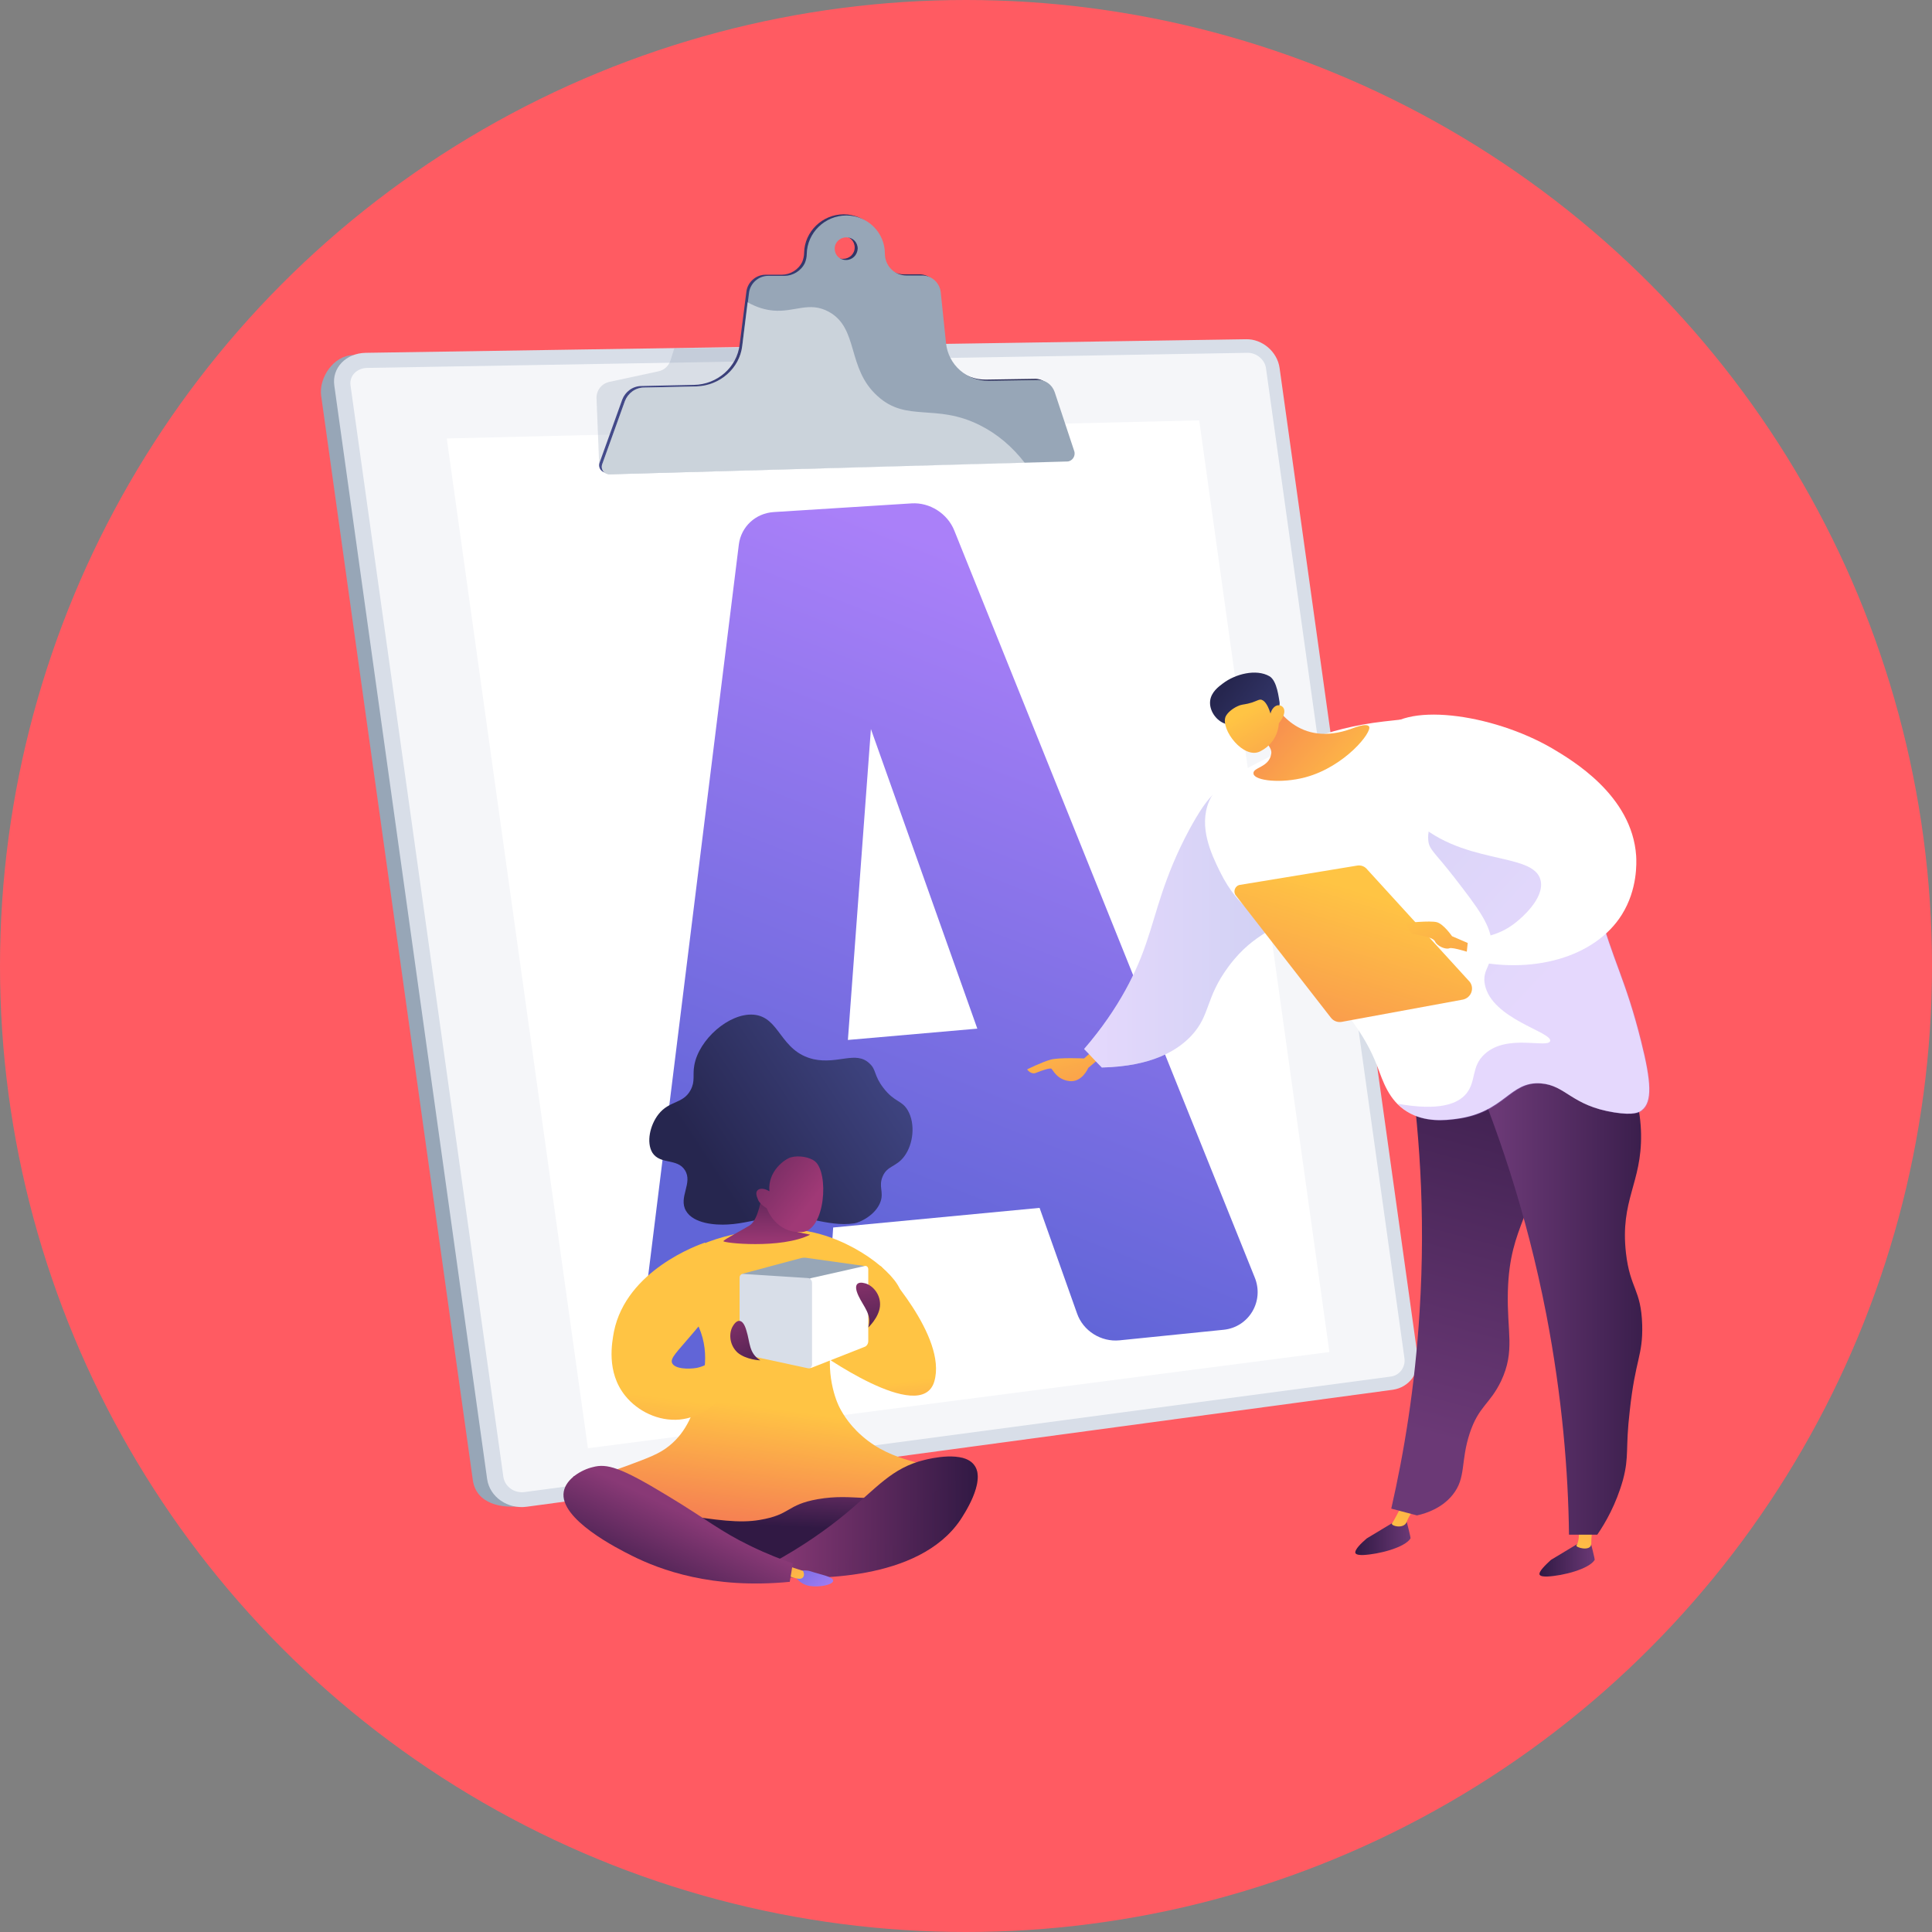 <?xml version="1.0" encoding="utf-8"?>
<!-- Generator: Adobe Illustrator 19.0.0, SVG Export Plug-In . SVG Version: 6.00 Build 0)  -->
<svg version="1.1" id="Layer_1" xmlns="http://www.w3.org/2000/svg" xmlns:xlink="http://www.w3.org/1999/xlink" x="0px" y="0px"
	 viewBox="-193 -106 512 512" style="enable-background:new -193 -106 512 512;" xml:space="preserve">
<rect x="-193" y="-106" width="512" height="512" fill="#808080" stroke="none"/>
<style type="text/css">
	.st0{fill:#FF5B62;}
	.st1{fill:#97A6B7;}
	.st2{fill:#D8DEE8;}
	.st3{opacity:0.74;fill:#FFFFFF;}
	.st4{fill:#FFFFFF;}
	.st5{opacity:0.3;fill:#97A6B7;}
	.st6{fill:url(#SVGID_1_);}
	.st7{opacity:0.5;fill:#FFFFFF;}
	.st8{fill:url(#SVGID_2_);}
	.st9{fill:url(#SVGID_3_);}
	.st10{fill:url(#SVGID_4_);}
	.st11{fill:url(#SVGID_5_);}
	.st12{fill:url(#SVGID_6_);}
	.st13{fill:url(#SVGID_7_);}
	.st14{fill:url(#SVGID_8_);}
	.st15{fill:url(#SVGID_9_);}
	.st16{fill:url(#SVGID_10_);}
	.st17{opacity:0.3;fill:url(#SVGID_11_);}
	.st18{fill:url(#SVGID_12_);}
	.st19{fill:url(#SVGID_13_);}
	.st20{fill:url(#SVGID_14_);}
	.st21{fill:url(#SVGID_15_);}
	.st22{fill:url(#SVGID_16_);}
	.st23{fill:url(#SVGID_17_);}
	.st24{fill:url(#SVGID_18_);}
	.st25{fill:url(#SVGID_19_);}
	.st26{fill:url(#SVGID_20_);}
	.st27{fill:url(#SVGID_21_);}
	.st28{fill:url(#SVGID_22_);}
	.st29{fill:url(#SVGID_23_);}
	.st30{opacity:0.3;fill:url(#SVGID_24_);}
	.st31{fill:url(#SVGID_25_);}
	.st32{fill:url(#SVGID_26_);}
	.st33{opacity:0.3;fill:url(#SVGID_27_);}
	.st34{fill:url(#SVGID_28_);}
	.st35{fill:url(#SVGID_29_);}
	.st36{fill:url(#SVGID_30_);}
</style>
<circle class="st0" cx="63" cy="150" r="256"/>
<g>
	<g>
		<path class="st1" d="M133.6-13.5l-233,1.6c-5.2,0.1-9.1,6-8.5,10.7l40.2,287.4c0.9,6.5,7.9,7.6,13,6.9l226.9-30.4
			c4.2-0.6,7.2-4.5,6.6-8.7L142.5-5.9C141.9-10.2,137.9-13.6,133.6-13.5z"/>
		<path class="st2" d="M137.2-16.1l-233.3,3.6c-5.2,0.1-9,4-8.3,8.7L-63.9,286c0.7,4.7,5.4,8,10.5,7.3l229.5-31
			c4.3-0.6,7.2-4.5,6.6-8.8l-36.6-262C145.5-12.8,141.5-16.2,137.2-16.1z"/>
		<path class="st3" d="M-53.9,289.4c-2.8,0.4-5.3-1.4-5.7-4L-100.1-3.8c-0.4-2.6,1.7-4.7,4.5-4.7l233.3-4c2.3,0,4.5,1.8,4.8,4.1
			L179.2,254c0.3,2.3-1.3,4.5-3.6,4.8L-53.9,289.4z"/>
		<polygon class="st4" points="159.3,252.3 -37.2,277.8 -74.6,10.2 124.8,5.4 		"/>
		<path class="st5" d="M44.6,11.6l-78.8,5.8l-0.7-17.5c-0.2-2.3,1.2-4.2,3.4-4.7l13-2.8c1.5-0.3,2.7-1.4,3.2-2.9l1-3.2L21-13.9
			L44.6,11.6z"/>
		
			<linearGradient id="SVGID_1_" gradientUnits="userSpaceOnUse" x1="367.398" y1="-25.488" x2="493.176" y2="-25.488" gradientTransform="matrix(1 0 0.139 0.996 -402.557 10.444)">
			<stop  offset="0" style="stop-color:#444B8C"/>
			<stop  offset="0.996" style="stop-color:#26264F"/>
		</linearGradient>
		<path class="st6" d="M85.7-2.4c-0.7-2-2.5-3.3-4.6-3.2L68.3-5.4c-5.8,0.1-10.7-4.2-11.3-10l-1.4-13.5c-0.3-2.5-2.4-4.4-4.9-4.4
			l-4.2,0c-3.2,0-5.7-2.6-5.7-5.8c0-5.6-4.6-10.1-10.2-10.1c-5.7,0-10.4,4.6-10.5,10.2c0,0.8-0.2,1.7-0.5,2.4
			c-1,2.1-3.2,3.4-5.4,3.4l-4.3,0c-2.6,0-4.8,2-5.1,4.5L3-14.6C2.3-8.7-2.9-4.1-9.1-4L-23-3.7c-2.3,0-4.3,1.5-5.1,3.6l-6,16.7
			c-0.5,1.4,0.5,2.7,2,2.7l121.1-3.4c1.3,0,2.3-1.4,1.9-2.7L85.7-2.4z M30.4-37.4c-1.7,0-3-1.3-3-3c0-1.7,1.4-3,3.1-3
			c1.7,0,3,1.3,3,3C33.5-38.7,32.1-37.4,30.4-37.4z"/>
		<path class="st1" d="M86.5-2.1c-0.7-2-2.5-3.3-4.6-3.2L69-5.1c-5.8,0.1-10.7-4.2-11.3-10l-1.4-13.5c-0.3-2.5-2.4-4.4-4.9-4.4
			l-4.2,0c-3.2,0-5.7-2.6-5.7-5.8c0-5.6-4.6-10.1-10.2-10.1c-5.7,0-10.4,4.6-10.5,10.2c0,0.8-0.2,1.7-0.5,2.4
			c-1,2.1-3.2,3.4-5.4,3.4l-4.3,0c-2.6,0-4.8,2-5.1,4.5L3.7-14.3C3-8.4-2.2-3.8-8.4-3.6l-13.9,0.3c-2.3,0-4.3,1.5-5.1,3.6l-6,16.7
			c-0.5,1.4,0.5,2.7,2,2.7l121.2-3.4c1.3,0,2.3-1.4,1.9-2.7L86.5-2.1z M31.2-37.1c-1.7,0-3-1.3-3-3c0-1.7,1.4-3,3.1-3
			c1.7,0,3,1.3,3,3C34.2-38.4,32.9-37.1,31.2-37.1z"/>
		<g>
			<path class="st7" d="M66.7,6.7C55,0.8,47.3,6,39.6-1c-8.3-7.4-4.9-18-13-22.4c-5.2-2.8-9,0.2-14.7-0.3c-2.1-0.2-4.3-0.8-6.8-2.2
				L3.7-14.3C3-8.4-2.2-3.8-8.4-3.6l-13.9,0.3c-2.3,0-4.3,1.5-5.1,3.6l-6,16.7c-0.5,1.4,0.5,2.7,2,2.7l110-3
				C75.3,12.4,71.3,9,66.7,6.7z"/>
		</g>
		<g>
			<linearGradient id="SVGID_2_" gradientUnits="userSpaceOnUse" x1="103.359" y1="56.915" x2="36.886" y2="225.987">
				<stop  offset="0" style="stop-color:#AA80F9"/>
				<stop  offset="0.996" style="stop-color:#6165D7"/>
			</linearGradient>
			<path class="st8" d="M82.5,214.1l-54.7,5.2l-2,29.4c-0.3,5-4.2,9-9.3,9.5L-11,261c-7.1,0.7-13.2-5.3-12.3-12.2L2.8,38.3
				c0.6-4.7,4.4-8.3,9.3-8.6l36.5-2.3c4.8-0.3,9.5,2.7,11.3,7.2l79.6,197.9c2.6,6.3-1.5,13.2-8.2,13.9l-27.6,2.8
				c-4.9,0.5-9.7-2.5-11.3-7.2L82.5,214.1z M66,166.6L37.8,87.2l-6.1,82.4L66,166.6z"/>
		</g>
	</g>
	<g>
		<linearGradient id="SVGID_3_" gradientUnits="userSpaceOnUse" x1="40.122" y1="260.856" x2="43.758" y2="289.269">
			<stop  offset="0" style="stop-color:#FFC444"/>
			<stop  offset="9.845980e-002" style="stop-color:#FEBC46"/>
			<stop  offset="0.996" style="stop-color:#F36F56"/>
		</linearGradient>
		<path class="st9" d="M40.4,229.5c0,0,17.7,18.7,14.2,30.6c-3.5,11.9-31.3-8.2-31.3-8.2L40.4,229.5z"/>
		
			<linearGradient id="SVGID_4_" gradientUnits="userSpaceOnUse" x1="-2347.577" y1="-447.771" x2="-2369.797" y2="-386.296" gradientTransform="matrix(0.803 0.596 -0.596 0.803 1668.83 1927.798)">
			<stop  offset="0" style="stop-color:#444B8C"/>
			<stop  offset="0.996" style="stop-color:#26264F"/>
		</linearGradient>
		<path class="st10" d="M33.4,218.2c1.4-0.2,5.8-2.2,7-5.9c0.8-2.5-0.6-3.9,0.5-6.5c1.2-2.9,3.6-2.5,5.7-5.3c2.5-3.3,3-8.7,1-12.2
			c-1.6-2.8-3.5-2.1-6.5-6c-2.6-3.4-1.8-4.8-3.7-6.5c-3.6-3.4-8.3,0.3-14.8-1.1c-9-2.1-8.8-11.2-15.9-11.8
			c-6.5-0.5-14.5,6.6-15.7,13.4c-0.5,2.7,0.3,4.2-1,6.6c-2,3.7-5.6,2.7-8.5,6.4c-2.2,2.8-3.3,7.4-1.6,10.2c2.1,3.2,6.6,1.4,8.6,4.6
			c2.2,3.4-1.8,7.2,0.3,10.8c2,3.4,7.8,3.8,11.1,3.6c4-0.2,7.9-1.4,11.9-2C19.3,215.3,26.1,219.3,33.4,218.2z"/>
		<linearGradient id="SVGID_5_" gradientUnits="userSpaceOnUse" x1="4.827" y1="279.459" x2="3.889" y2="297.977">
			<stop  offset="0" style="stop-color:#893976"/>
			<stop  offset="1" style="stop-color:#311944"/>
		</linearGradient>
		<polygon class="st11" points="3.8,293.7 47.6,282.7 49.8,293.4 9.7,311.8 -22,304 -41.1,285.2 		"/>
		
			<linearGradient id="SVGID_6_" gradientUnits="userSpaceOnUse" x1="-425.271" y1="267.09" x2="-420.333" y2="305.674" gradientTransform="matrix(-1 0 0 1 -414.737 0)">
			<stop  offset="0" style="stop-color:#FFC444"/>
			<stop  offset="0.996" style="stop-color:#F36F56"/>
		</linearGradient>
		<path class="st12" d="M45.7,238c1.5-3.6-8.6-13.3-21.2-16.9c-9.2-2.6-16.9-1.2-20.9-0.4c-13.1,2.3-21.2,8.9-24.3,11.6
			c2.5,1.4,9.4,5.5,12.9,13.4c3.3,7.6,0.9,14.6-0.3,18.7c-1.1,3.5-2.7,8.9-7.6,12.8c-2.6,2.1-5.4,3.1-11,5.2
			c-6.7,2.5-10.8,3.1-10.8,4.5c0,1.7,6.8,3.1,6.6,4.2c0,0.1-0.1,0.1-0.1,0.1c-0.1,0.7,7.5,2.6,17.1,4c11.2,1.7,16.8,2.5,22.2,1.6
			c8.4-1.4,7-4,15.4-5.5c9.8-1.7,14.2,1.4,23-2c1.5-0.6,7.4-2.9,7.3-5.3c-0.2-2.9-10-1.9-18.6-9.5c-3.8-3.3-5.6-6.8-6.2-8.1
			c-0.8-1.7-4.2-10.4-0.8-20c0.2-0.6,0.4-0.8,0.6-1.2C33,238.2,44.3,241.4,45.7,238z"/>
		
			<linearGradient id="SVGID_7_" gradientUnits="userSpaceOnUse" x1="-399.407" y1="264.544" x2="-394.482" y2="303.03" gradientTransform="matrix(-1 0 0 1 -414.737 0)">
			<stop  offset="0" style="stop-color:#FFC444"/>
			<stop  offset="9.845980e-002" style="stop-color:#FEBC46"/>
			<stop  offset="0.996" style="stop-color:#F36F56"/>
		</linearGradient>
		<path class="st13" d="M2.7,253.3c2.1,4.1-5.3,15.9-15.6,16.9c-5.6,0.5-11.1-2.2-14.4-6.3c-5.1-6.3-3.5-14.2-3-17
			c3.3-16.3,22.4-23,24.1-23.6c4.7,7.2,4.6,11.8,3.6,14.6c-0.8,2.3-2.9,4.9-7.2,9.9c-3.8,4.5-5.6,6.1-5.1,7.4
			c0.7,1.6,4.3,1.7,6.6,1.3c4.2-0.9,6.6-4.3,7.2-5.2C0.2,251.4,2,251.9,2.7,253.3z"/>
		<linearGradient id="SVGID_8_" gradientUnits="userSpaceOnUse" x1="9.765" y1="200.958" x2="10.261" y2="224.506">
			<stop  offset="0" style="stop-color:#311944"/>
			<stop  offset="1" style="stop-color:#A03976"/>
		</linearGradient>
		<path class="st14" d="M8.9,210.6c0,0-0.8,6.7-3.3,8.2c-2.5,1.5-6.4,3.5-6.9,4.1c-0.4,0.5,15.3,2.2,23-1.7l0,0
			c-2.6-0.5-3.3-0.7-3.3-0.7c-0.7-0.2-2-0.6-3.3-1.3c-0.9-0.5-2.3-1.5-3.6-3.4l0-3.7L8.9,210.6z"/>
		
			<linearGradient id="SVGID_9_" gradientUnits="userSpaceOnUse" x1="-276.692" y1="-633.694" x2="-303.148" y2="-600.904" gradientTransform="matrix(-0.973 0.23 0.23 0.973 -135.141 867.544)">
			<stop  offset="0" style="stop-color:#311944"/>
			<stop  offset="1" style="stop-color:#A03976"/>
		</linearGradient>
		<path class="st15" d="M10.2,214.2c0,0,2.3,6.7,9.3,6.3c6.2-0.3,7.3-15.8,3.4-18.8c-1.3-1-4.1-1.6-6.3-1c-1.5,0.4-6.2,3.6-5.7,9
			c-1.3-0.8-2.6-0.9-3.2-0.2c-0.7,0.8,0.2,2.3,0.3,2.7C8.7,213.3,9.7,213.9,10.2,214.2z"/>
		<g>
			<linearGradient id="SVGID_10_" gradientUnits="userSpaceOnUse" x1="11.284" y1="296.072" x2="66.089" y2="296.072">
				<stop  offset="0" style="stop-color:#893976"/>
				<stop  offset="1" style="stop-color:#311944"/>
			</linearGradient>
			<path class="st16" d="M11.3,308.4c8.7-4.7,15.1-9.4,19.5-13c8.6-7.1,12.5-12.4,21.2-14.5c1.6-0.4,10.4-2.5,13.2,1.4
				c3.2,4.3-3,13.4-3.7,14.5c-11.1,16.4-39.3,15.7-48.2,15.1C12.6,310.8,11.9,309.6,11.3,308.4z"/>
			<linearGradient id="SVGID_11_" gradientUnits="userSpaceOnUse" x1="11.284" y1="296.199" x2="66.088" y2="296.199">
				<stop  offset="0" style="stop-color:#893976"/>
				<stop  offset="1" style="stop-color:#311944"/>
			</linearGradient>
			<path class="st17" d="M65.2,282.3c-0.8-1.1-2.2-1.8-3.7-2.1c0.5,1.8,0.6,3.4-0.1,4.8c-1.7,3.9-6.9,2.7-10.5,7.3
				c-3.5,4.5-1.1,8.9-4.2,10.8c-3.6,2.1-8-2.9-11.9-0.5c-2.6,1.6-1.8,4.7-4.8,6.4c-2.1,1.2-4.2,0.6-6.6,0.3
				c-2.7-0.3-6.5-0.4-11.2,0.6c0.4,0.6,0.7,1.3,1.1,1.9c8.9,0.5,37.1,1.3,48.2-15.1C62.2,295.7,68.4,286.6,65.2,282.3z"/>
			<linearGradient id="SVGID_12_" gradientUnits="userSpaceOnUse" x1="26.803" y1="317.397" x2="16.255" y2="304.27">
				<stop  offset="0" style="stop-color:#AA80F9"/>
				<stop  offset="0.996" style="stop-color:#6165D7"/>
			</linearGradient>
			<path class="st18" d="M17.9,310.8c0,0,1.6-1.1,3.9-0.4c2.3,0.8,6,1.4,6,2.5c0,1.1-3.7,1.8-6.2,1.4
				C19.1,313.9,17.2,311.8,17.9,310.8z"/>
			<linearGradient id="SVGID_13_" gradientUnits="userSpaceOnUse" x1="20.327" y1="314.279" x2="5.793" y2="295.995">
				<stop  offset="0" style="stop-color:#FFC444"/>
				<stop  offset="0.996" style="stop-color:#F36F56"/>
			</linearGradient>
			<path class="st19" d="M15.5,308.9l4.3,1.4c0,0,0.7,1.2-0.2,1.9c-0.9,0.7-4.2-0.8-4.2-0.8L15.5,308.9z"/>
			<linearGradient id="SVGID_14_" gradientUnits="userSpaceOnUse" x1="-10.962" y1="295.458" x2="-23.037" y2="320.576">
				<stop  offset="0" style="stop-color:#893976"/>
				<stop  offset="1" style="stop-color:#311944"/>
			</linearGradient>
			<path class="st20" d="M-43.6,289.3c-1.3,7.3,14.5,15.2,18.1,17c7.4,3.7,21.2,8.9,41.8,6.9c0.3-1.6,0.5-3.3,0.8-4.9
				c-2.7-0.9-6.7-2.4-11.4-4.7c-8-3.9-11-6.7-22.1-13.4c-12.2-7.4-15.8-8.4-19.5-7.4C-38.9,283.5-43,285.9-43.6,289.3z"/>
		</g>
		<g>
			<path class="st1" d="M20.7,239.9l-17.1-8.3l15.7-4.2c0.4-0.1,0.7-0.1,1.1-0.1l15.7,2.2L20.7,239.9z"/>
			<path class="st4" d="M22,256.5l14.2-5.6c0.5-0.2,0.9-0.8,0.9-1.5v-19c0-0.6-0.4-1-0.9-0.9L22,232.7c-0.6,0.1-1.1,0.8-1.1,1.5
				v21.5C20.8,256.4,21.3,256.7,22,256.5z"/>
			<path class="st2" d="M3.9,252.9l17.2,3.7c0.6,0.1,1.1-0.3,1.1-1v-21.6c0-0.7-0.5-1.3-1.1-1.3l-17.2-1.1c-0.5,0-0.9,0.4-0.9,1
				v19.1C3,252.2,3.4,252.8,3.9,252.9z"/>
		</g>
		
			<linearGradient id="SVGID_15_" gradientUnits="userSpaceOnUse" x1="-455.347" y1="255.257" x2="-449.75" y2="226.695" gradientTransform="matrix(-1 0 0 1 -414.737 0)">
			<stop  offset="0" style="stop-color:#311944"/>
			<stop  offset="1" style="stop-color:#A03976"/>
		</linearGradient>
		<path class="st21" d="M37.1,245.8c0,0,2.8-2.6,3.1-5.6c0.3-3-1.8-5.5-3.9-6.1c-2.1-0.6-3.2,0.3-1.8,3.3
			C35.9,240.4,38.1,242.3,37.1,245.8z"/>
		
			<linearGradient id="SVGID_16_" gradientUnits="userSpaceOnUse" x1="5336.986" y1="2493.552" x2="5342.583" y2="2464.991" gradientTransform="matrix(0.748 -0.664 0.664 0.748 -5635.177 1940.127)">
			<stop  offset="0" style="stop-color:#311944"/>
			<stop  offset="1" style="stop-color:#A03976"/>
		</linearGradient>
		<path class="st22" d="M8.5,254.5c0,0-3.8-0.1-6.1-2.1c-2.2-2.1-2.3-5.3-1.1-7.1c1.1-1.8,2.6-1.9,3.5,1.3
			C5.8,249.7,5.4,252.6,8.5,254.5z"/>
	</g>
	<g>
		<g>
			
				<linearGradient id="SVGID_17_" gradientUnits="userSpaceOnUse" x1="-4908.319" y1="307.451" x2="-4893.73" y2="307.451" gradientTransform="matrix(1 0 0 1 5123.361 0)">
				<stop  offset="0" style="stop-color:#311944"/>
				<stop  offset="1" style="stop-color:#6B3976"/>
			</linearGradient>
			<path class="st23" d="M218,307.4l7.3-4.4h3.3c0,0,1.1,4.2,1,4.4c-1.5,2.4-8.3,4.2-12.6,4.4c-0.7,0-1.7,0-2-0.5
				C214.7,310.5,216.6,308.7,218,307.4z"/>
			
				<linearGradient id="SVGID_18_" gradientUnits="userSpaceOnUse" x1="-4898.267" y1="306.623" x2="-4886.193" y2="270.4" gradientTransform="matrix(1 0 0 1 5123.361 0)">
				<stop  offset="0" style="stop-color:#FFC444"/>
				<stop  offset="0.996" style="stop-color:#F36F56"/>
			</linearGradient>
			<path class="st24" d="M225.5,298.3c0,2.6-0.1,4.4-0.7,5.2c-0.5,0.6,3.9,1.8,3.9-0.4c0-1.4,0.2-3.9,0.5-4.6
				C227.9,298.4,226.7,298.3,225.5,298.3z"/>
		</g>
		<g>
			
				<linearGradient id="SVGID_19_" gradientUnits="userSpaceOnUse" x1="-4957.122" y1="301.695" x2="-4942.533" y2="301.695" gradientTransform="matrix(1 0 0 1 5123.361 0)">
				<stop  offset="0" style="stop-color:#311944"/>
				<stop  offset="1" style="stop-color:#6B3976"/>
			</linearGradient>
			<path class="st25" d="M169.2,301.7l7.3-4.4h3.3c0,0,1.1,4.2,1,4.4c-1.5,2.4-8.3,4.2-12.6,4.4c-0.7,0-1.7,0-2-0.5
				C165.9,304.7,167.8,302.9,169.2,301.7z"/>
			
				<linearGradient id="SVGID_20_" gradientUnits="userSpaceOnUse" x1="-4946.292" y1="301.424" x2="-4932.996" y2="261.535" gradientTransform="matrix(1 0 0 1 5123.361 0)">
				<stop  offset="0" style="stop-color:#FFC444"/>
				<stop  offset="0.996" style="stop-color:#F36F56"/>
			</linearGradient>
			<path class="st26" d="M178.7,292.6c-1.1,2-2.2,4.3-2.8,5.1c-0.5,0.6,3.1,1.7,3.9-0.4c0.6-1.7,2.3-3.9,2.6-4.6
				C181.2,292.7,180,292.6,178.7,292.6z"/>
		</g>
		
			<linearGradient id="SVGID_21_" gradientUnits="userSpaceOnUse" x1="1559.459" y1="150.63" x2="1591.744" y2="272.262" gradientTransform="matrix(-1 0 0 1 1769.647 0)">
			<stop  offset="0" style="stop-color:#311944"/>
			<stop  offset="1" style="stop-color:#6B3976"/>
		</linearGradient>
		<path class="st27" d="M180.2,172.9c2.8,18.8,4.7,42.1,3,68.8c-1.2,19.7-4.1,37.2-7.5,52.1c2.3,0.6,4.5,1.2,6.8,1.8
			c2.8-0.6,6.8-2.1,9.5-5.5c3.6-4.5,2-8.7,4.5-16.3c2.4-7.2,5.3-7.6,8.3-13.8c3.8-8.1,1.5-13,1.8-23.8c0.5-18.2,7.5-19.7,9.8-42.3
			c1.2-11.9,1.8-18.7-2.5-23C207.8,164.8,194.6,165.9,180.2,172.9z"/>
		
			<linearGradient id="SVGID_22_" gradientUnits="userSpaceOnUse" x1="1519.69" y1="234.957" x2="1566.011" y2="234.957" gradientTransform="matrix(-1 0 0 1 1769.647 0)">
			<stop  offset="0" style="stop-color:#311944"/>
			<stop  offset="1" style="stop-color:#6B3976"/>
		</linearGradient>
		<path class="st28" d="M195.8,174.1c7.7,18,15.7,40.9,21,68.3c4.2,21.9,5.8,41.6,6,58.3c2.5,0,5,0,7.5,0c2.2-3.2,5-8.1,6.8-14.5
			c1.7-6.4,0.6-8.1,1.8-18.3c1.5-13.9,3.5-14.5,3.3-22.8c-0.3-9.5-3.2-9.5-4.3-19c-1.6-14.1,4.2-18.5,4-31.5
			c-0.1-5.9-1.5-14.7-8-25.5C221.1,170.8,208.4,172.5,195.8,174.1z"/>
		
			<linearGradient id="SVGID_23_" gradientUnits="userSpaceOnUse" x1="1684.62" y1="163.007" x2="1670.855" y2="210.057" gradientTransform="matrix(-1 0 0 1 1769.647 0)">
			<stop  offset="0" style="stop-color:#FFC444"/>
			<stop  offset="0.996" style="stop-color:#F36F56"/>
		</linearGradient>
		<path class="st29" d="M97.2,171.9l-2.9,2.6c0,0-6.5-0.3-8.8,0.3c-2.3,0.6-6.3,2.6-6.3,2.6s1,1.5,2.4,0.9c1.4-0.6,3.6-1.3,4-1.1
			c0.4,0.2,1.4,2.9,4.8,3.3c3.4,0.4,5-3.5,5-3.5l3.2-2.7L97.2,171.9z"/>
		<path class="st4" d="M130.9,103.3c-1.2,0.1-3.5,0.9-8.8,10.7c-6.8,12.7-8.6,22.1-11.3,29.8c-2.4,7.2-7,17.2-16.5,28.2
			c1.6,1.6,3.1,3.3,4.7,4.9c13.4-0.3,20.1-4.6,23.7-8.4c5.2-5.6,3.6-9.9,9.9-18.4c7.4-9.9,13-8.6,15.6-15.2
			C153,122.5,139.4,102.2,130.9,103.3z"/>
		<linearGradient id="SVGID_24_" gradientUnits="userSpaceOnUse" x1="94.28" y1="140.022" x2="149.153" y2="140.022">
			<stop  offset="0" style="stop-color:#AA80F9"/>
			<stop  offset="0.996" style="stop-color:#6165D7"/>
		</linearGradient>
		<path class="st30" d="M130.9,103.3c-1.2,0.1-3.5,0.9-8.8,10.7c-6.8,12.7-8.6,22.1-11.3,29.8c-2.4,7.2-7,17.2-16.5,28.2
			c1.6,1.6,3.1,3.3,4.7,4.9c13.4-0.3,20.1-4.6,23.7-8.4c5.2-5.6,3.6-9.9,9.9-18.4c7.4-9.9,13-8.6,15.6-15.2
			C153,122.5,139.4,102.2,130.9,103.3z"/>
		<path class="st4" d="M198.1,85.8c-7.7-2.5-13.7-1.8-24.4-0.6c-15.6,1.8-25.7,7-34.3,11.4c-8.5,4.4-10.8,6.9-12,9.8
			c-2.8,6.7,0.6,13.9,2.8,18.4c5.6,11.4,10.8,11,22.7,24.8c10.5,12.1,15.7,18.1,19.1,27c1.5,3.9,3,9,7.9,12
			c4.7,2.9,10.1,2.3,13.1,1.9c12.8-1.7,14-10,22.3-9.4c6.7,0.5,8.1,5.9,19.5,7.7c5.1,0.8,6.6,0,7.3-0.6c2.8-2.2,2.5-7.5-0.2-18.2
			c-4.1-16.5-7.7-21.8-11.1-34.9c-3.5-13.6-0.8-12.4-3.8-20.1C226.2,112.5,218.1,92.2,198.1,85.8z"/>
		
			<linearGradient id="SVGID_25_" gradientUnits="userSpaceOnUse" x1="1600.228" y1="130.787" x2="1622.897" y2="204.919" gradientTransform="matrix(-1 0 0 1 1769.647 0)">
			<stop  offset="0" style="stop-color:#FFC444"/>
			<stop  offset="0.996" style="stop-color:#F36F56"/>
		</linearGradient>
		<path class="st31" d="M196.5,154.2l-27.1-29.7c-0.7-0.9-1.7-1.3-2.8-1.1l-31,5.1c-1.3,0.2-1.9,1.8-1.1,2.8l25.2,32.4
			c0.7,0.9,1.8,1.3,2.9,1.1l32.1-5.9C196.9,158.4,197.8,155.9,196.5,154.2z"/>
		
			<linearGradient id="SVGID_26_" gradientUnits="userSpaceOnUse" x1="1583.418" y1="133.399" x2="1569.653" y2="180.45" gradientTransform="matrix(-1 0 0 1 1769.647 0)">
			<stop  offset="0" style="stop-color:#FFC444"/>
			<stop  offset="0.996" style="stop-color:#F36F56"/>
		</linearGradient>
		<path class="st32" d="M197.6,144.6l-5.8-2.5c0,0-2.2-3.2-4-3.7c-1.8-0.5-8.2,0.2-8.2,0.2s0.6,2.5,1.9,2.9c1.3,0.4,5.2,0.7,5.8,2
			c0.6,1.3,2.9,2.2,3.8,1.8c0.8-0.4,6.2,1.4,6.2,1.4L197.6,144.6z"/>
		
			<linearGradient id="SVGID_27_" gradientUnits="userSpaceOnUse" x1="1556.008" y1="157.796" x2="1635.594" y2="83.466" gradientTransform="matrix(-1 0 0 1 1769.647 0)">
			<stop  offset="0" style="stop-color:#AA80F9"/>
			<stop  offset="0.996" style="stop-color:#6165D7"/>
		</linearGradient>
		<path class="st33" d="M195.6,183.8c2.7-3.3,1.2-7.2,4.9-10.5c5.9-5.4,16.7-1.4,17.3-3.4c0.7-2.4-15.5-5.8-17.3-15
			c-0.8-4.2,2.2-4.9,1.9-10.5c-0.3-5.3-3.6-9.6-10.1-18c-5.2-6.7-6.6-7.2-6.8-9.8c-0.6-7.7,9.1-13,13.1-15.8
			c4.9-3.4,10.1-5.1,14.9-5.9c9,8.2,13,18.4,13.7,20.2c2.9,7.7,0.2,6.5,3.8,20.1c3.4,13.1,7,18.4,11.1,34.9c2.6,10.7,3,16,0.2,18.2
			c-0.7,0.6-2.2,1.4-7.3,0.6c-11.4-1.8-12.9-7.2-19.5-7.7c-8.4-0.6-9.5,7.7-22.3,9.4c-3.1,0.4-8.4,1-13.1-1.9
			c-1.1-0.7-2-1.4-2.7-2.2C188.5,188.5,193.4,186.5,195.6,183.8z"/>
		<g>
			
				<linearGradient id="SVGID_28_" gradientUnits="userSpaceOnUse" x1="1401.356" y1="-2864.894" x2="1403.193" y2="-2913.817" gradientTransform="matrix(-0.687 0.727 0.727 0.687 3213.658 1054.149)">
				<stop  offset="0" style="stop-color:#FFC444"/>
				<stop  offset="0.996" style="stop-color:#F36F56"/>
			</linearGradient>
			<path class="st34" d="M143.2,77.7c1.7,4.1,8.1,14.5,22,9.4c3.7-1.4,4.3-0.9,4.6-0.6c1,1.4-6.4,10.7-16.9,13.5
				c-6.4,1.7-13.3,0.9-13.7-0.9c-0.4-1.8,4.2-1.6,4.7-5.4c0.4-2.6-4.9-5.7-7.6-7.5C136.8,82.8,142.8,81.1,143.2,77.7z"/>
			<g>
				
					<linearGradient id="SVGID_29_" gradientUnits="userSpaceOnUse" x1="-3063.696" y1="-2045.691" x2="-3075.422" y2="-2075.473" gradientTransform="matrix(0.844 -0.537 0.537 0.844 3841.347 177.062)">
					<stop  offset="0" style="stop-color:#444B8C"/>
					<stop  offset="0.996" style="stop-color:#26264F"/>
				</linearGradient>
				<path class="st35" d="M131.7,85.8c-2.4-0.8-4.3-3.5-4-6.1c0.3-2.3,2.2-3.7,3.4-4.6c3.3-2.5,8.8-3.9,12.3-1.9
					c2.1,1.2,2.5,6,2.7,6.9c0.1,1-0.3,1.6-0.6,2.5c-0.3,1.3-0.8,3.3-1.5,6.6c-0.6-0.5-1.3-1.1-2.3-1.7c-0.4-0.2-1.8-1.1-3.4-1.5
					C135,85.1,133.9,86.5,131.7,85.8z"/>
				
					<linearGradient id="SVGID_30_" gradientUnits="userSpaceOnUse" x1="1017.072" y1="-1946.472" x2="1016.548" y2="-1904.206" gradientTransform="matrix(-0.875 0.484 0.484 0.875 1970.042 1293.162)">
					<stop  offset="0" style="stop-color:#FFC444"/>
					<stop  offset="0.996" style="stop-color:#F36F56"/>
				</linearGradient>
				<path class="st36" d="M145.9,85.7c0,0,0,4.9-4.9,7.4c-4.4,2.3-10.6-5.8-9.2-9.2c0.5-1.1,2.1-2.4,3.8-3c1-0.3,1.5-0.2,3.1-0.7
					c1.5-0.5,1.8-0.8,2.4-0.8c0.7,0.1,1.7,0.8,2.6,3.7c0.3-1.2,1.1-2.1,2-2.2c0.1,0,0.5,0,0.9,0.2C147.8,81.8,147.6,83.6,145.9,85.7
					z"/>
			</g>
		</g>
		<path class="st4" d="M173.3,88.4c5.1-8.6,29-5.4,45,3.9c5.2,3.1,21.2,12.4,22.3,28.5c0.1,1.8,0.4,8.9-3.8,15.6
			c-7,11.2-23.7,16.2-41.3,11.8c0.2-1.9,0.4-3.8,0.6-5.6c1.5,0.1,7.5,0.1,12.8-4.3c1.1-0.9,7.4-6.1,6.4-10.9
			c-1.7-8-21.6-3.6-34.5-17.1C175,104.4,170,94.1,173.3,88.4z"/>
	</g>
</g>
</svg>
